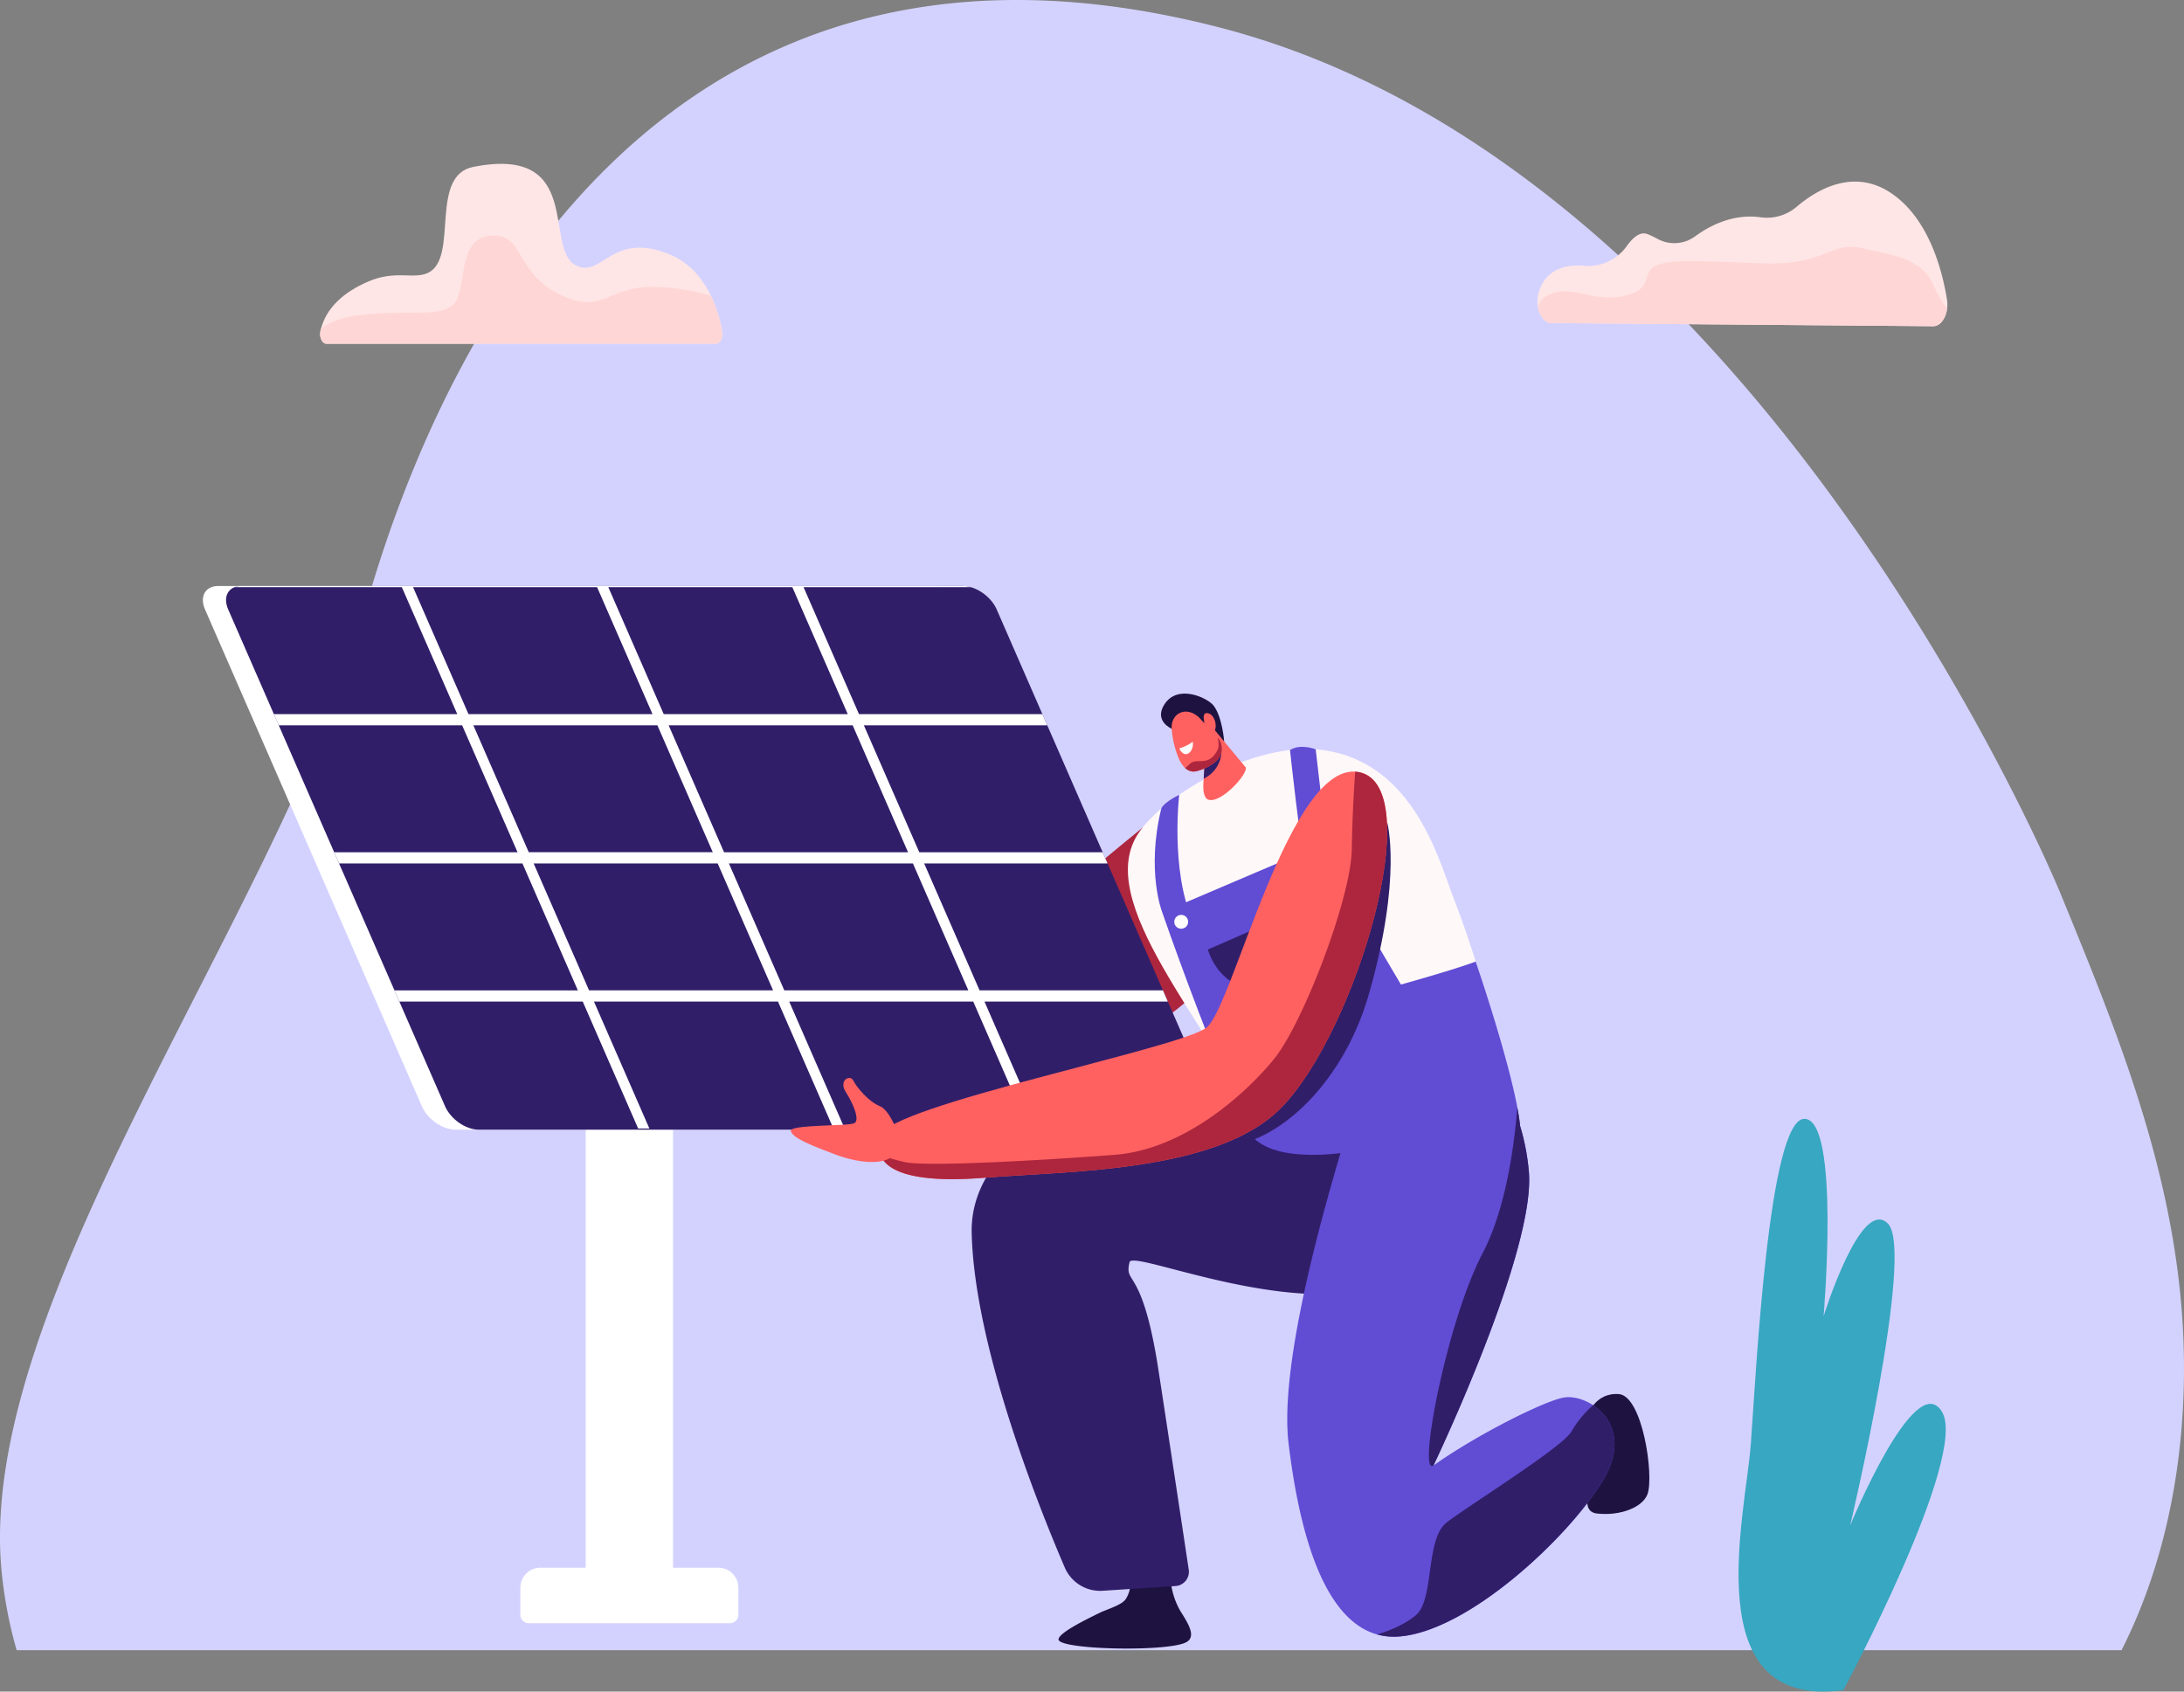 <svg xmlns="http://www.w3.org/2000/svg" width="749.809" height="580.814" viewBox="0 0 749.809 580.814">
  <rect x="0" y="0" width="749.809" height="580.814" fill="#808080" stroke="none"/>
  <g id="Grupo_83" data-name="Grupo 83" transform="translate(-3779.796 1282.048)">
    <path id="Caminho_87" data-name="Caminho 87" d="M3785.514-715.446h722.643c18.421-36.3,24.7-81.094,19.895-124.881-5.292-48.2-22.958-91.326-40.96-135.192,0,0-102.095-249.039-288.735-297.13s-264.92,98.958-293.521,200.949-134,237.016-124.427,329.763A150.824,150.824,0,0,0,3785.514-715.446Z" transform="translate(0)" fill="#d3d2ff"/>
    <g id="Grupo_79" data-name="Grupo 79" transform="translate(3849.446 -1080.839)">
      <path id="Caminho_88" data-name="Caminho 88" d="M5038.707,541.215a25.582,25.582,0,0,1-3.6-12.452l-13.766-.337s.822,4.744-1.588,8.379c-1.05,1.585-4.032,2.711-8.146,4.325-6.526,3.152-14.589,7.225-14.918,9.421-.549,3.66,37.425,4.473,43.822,1.071C5043.859,549.843,5041.649,545.792,5038.707,541.215Z" transform="translate(-4702.924 -188.955)" fill="#1e1240"/>
      <path id="Caminho_89" data-name="Caminho 89" d="M5604.7,327.908s2.413-7.773,10.588-7.237,12.167,27.932,9.917,34.308c-1.608,4.557-9.381,7.639-17.422,6.7s1.206-16.618,1.206-16.618Z" transform="translate(-5129.215 -43.225)" fill="#1e1240"/>
      <path id="Caminho_90" data-name="Caminho 90" d="M4997.771-20.661S5067.145-9.3,5062,13.96c-12.868,58.186-109.564,13.355-110.967,19.232-1.871,7.843,3.944,1.237,9.4,33.754.86,5.12,8.419,55.226,10.918,71.81a4.923,4.923,0,0,1-4.557,5.646l-24.862,1.606a13.214,13.214,0,0,1-13.135-7.953c-9.056-21.077-31.108-76.192-31.967-115.008C4896.133-8.592,4938.122-35.022,4997.771-20.661Z" transform="translate(-4632.885 198.967)" fill="#311e69"/>
      <path id="Caminho_91" data-name="Caminho 91" d="M4996.1-330.411s-36.439,29.576-40.907,34.645,24.455,34.2,37.779,34.2,28.769-20.606,28.769-20.606Z" transform="translate(-4673.497 413.399)" fill="#ad263d"/>
      <g id="Grupo_76" data-name="Grupo 76" transform="translate(0 0)">
        <path id="Caminho_92" data-name="Caminho 92" d="M4400.42,84.878V-100.56h29.973V84.878h15.563a6.88,6.88,0,0,1,6.88,6.881v9.276a2.9,2.9,0,0,1-2.9,2.9h-69.057a2.9,2.9,0,0,1-2.9-2.9V91.759a6.881,6.881,0,0,1,6.881-6.881Z" transform="translate(-4268.986 252.191)" fill="#fff"/>
        <g id="Grupo_75" data-name="Grupo 75">
          <path id="Caminho_93" data-name="Caminho 93" d="M4099.759-421.628h247.759c4.44,0,6.469-3.6,4.531-8.04l-74.457-170.59c-1.937-4.44-7.108-8.04-11.548-8.04H4018.285c-4.44,0-6.469,3.6-4.531,8.04l74.456,170.59C4090.148-425.227,4095.319-421.628,4099.759-421.628Z" transform="translate(-4013.02 608.297)" fill="#fff"/>
          <path id="Caminho_94" data-name="Caminho 94" d="M4126.4-421.628h247.759c4.439,0,6.469-3.6,4.53-8.04l-74.455-170.59c-1.938-4.44-7.109-8.04-11.549-8.04H4044.924c-4.44,0-6.469,3.6-4.531,8.04l74.456,170.59C4116.786-425.227,4121.957-421.628,4126.4-421.628Z" transform="translate(-4031.703 608.297)" fill="#311e69"/>
          <g id="Grupo_74" data-name="Grupo 74" transform="translate(10.88)">
            <path id="Caminho_95" data-name="Caminho 95" d="M4369.87-465.609l-1.683-3.854h-62.959l-19.018-43.572h62.96l-1.682-3.854h-62.959l-19.019-43.573h62.959l-1.683-3.854h-62.959l-19.018-43.572h57.438a9.776,9.776,0,0,0-2.7-.408H4051.793a6.469,6.469,0,0,0-2.34.408h57.438l19.017,43.572h-62.959l1.682,3.854h62.959l19.018,43.573h-62.959l1.682,3.854h62.959l19.018,43.572h-62.959l1.683,3.854h62.958l19.018,43.573h3.854l-19.018-43.573h63.179l19.018,43.573h3.854l-19.018-43.573h63.179l19.018,43.573h3.854l-19.018-43.573Zm-89.2-51.281H4217.5l-19.018-43.573h63.179Zm-39.718-91,19.018,43.572h-63.18l-19.018-43.572Zm-130.211,0h63.178l19.018,43.572h-63.179Zm20.7,47.426h63.179l19.018,43.573h-63.179Zm39.718,91-19.018-43.572h63.179l19.018,43.572Zm67.033,0-19.018-43.572h63.179l19.018,43.572Z" transform="translate(-4049.453 608.297)" fill="#fff"/>
          </g>
        </g>
      </g>
      <path id="Caminho_96" data-name="Caminho 96" d="M5203.735-304.68c3.663-3.359-5.355-39.165-15.492-64.984-4.8-12.233-13.345-46.615-44.955-50.86-23.9-3.209-56.916,16.578-64.31,30.37-13.281,24.77,29.108,67.395,42.322,101.61C5121.3-288.543,5188.935-291.463,5203.735-304.68Z" transform="translate(-4758.856 476.843)" fill="#fff8f8"/>
      <path id="Caminho_97" data-name="Caminho 97" d="M5210.62-243.763s-37.03-59.509-38.3-69.812l-56.385,24.049s15.338,44.209,24.509,62.814c3.295,6.685,1.43,20.075,26.264,20.424C5188.24-205.984,5229.433-216.526,5210.62-243.763Z" transform="translate(-4786.563 401.591)" fill="#614cd4"/>
      <path id="Caminho_98" data-name="Caminho 98" d="M5277.029-379.082l-1.7-11.518-3.709-31.938s-5.139-2.089-8.815.248c0,0,3.507,32.975,5.629,41.805S5277.029-379.082,5277.029-379.082Z" transform="translate(-4889.569 478.615)" fill="#614cd4"/>
      <path id="Caminho_99" data-name="Caminho 99" d="M5120.185-325.237l-10.326-2.663s-5.59-14.027-.34-35.635c0,0,.435-1.864,6.16-4.755C5115.679-368.289,5112.643-342.8,5120.185-325.237Z" transform="translate(-4780.483 439.965)" fill="#614cd4"/>
      <path id="Caminho_100" data-name="Caminho 100" d="M5285.159-287.059a2.374,2.374,0,0,0,3.188,1.053,2.374,2.374,0,0,0,1.053-3.188,2.375,2.375,0,0,0-3.188-1.053A2.374,2.374,0,0,0,5285.159-287.059Z" transform="translate(-4905.068 385.408)" fill="#fff"/>
      <path id="Caminho_101" data-name="Caminho 101" d="M5130.027-226.737a2.374,2.374,0,0,0,3.188,1.053,2.374,2.374,0,0,0,1.052-3.188,2.375,2.375,0,0,0-3.189-1.053A2.373,2.373,0,0,0,5130.027-226.737Z" transform="translate(-4796.265 343.101)" fill="#fff"/>
      <path id="Caminho_102" data-name="Caminho 102" d="M5237.459-336.835s5.285,18.586-6.239,58.966c-9.5,33.279-34.426,53.557-52.1,52.241,0,0,36.018-47.953,44.862-71.807S5237.459-336.835,5237.459-336.835Z" transform="translate(-4830.876 417.904)" fill="#311e69"/>
      <path id="Caminho_103" data-name="Caminho 103" d="M5199.451-235.8l-31.072,13.564s3.1,12.113,15.335,13.639S5207.157-215.587,5199.451-235.8Z" transform="translate(-4823.342 347.045)" fill="#311e69"/>
      <g id="Grupo_78" data-name="Grupo 78" transform="translate(328.936 36.938)">
        <path id="Caminho_104" data-name="Caminho 104" d="M5118.15-472.54s-6.07-2.548-2.626-8.178c4.554-7.444,15.059-2.4,17.067.312,2.994,4.041,3.566,12.219,3.566,12.219S5121.142-467.59,5118.15-472.54Z" transform="translate(-5114.467 484.609)" fill="#1e1240"/>
        <path id="Caminho_105" data-name="Caminho 105" d="M5166.68-444.1l10.988,13.25c.84,2.136-8.416,12.5-12.839,11.081-1.295-.414-1.805-2.574-1.725-5.157l.906-14.246Z" transform="translate(-5148.574 456.198)" fill="#ff6161"/>
        <path id="Caminho_106" data-name="Caminho 106" d="M5164.159-425.459c2.2-1.323,5.192-3.171,5.192-3.171a10.929,10.929,0,0,1-.975,7.933,10.475,10.475,0,0,1-4.809,4.54Z" transform="translate(-5148.903 445.347)" fill="#311e69"/>
        <path id="Caminho_107" data-name="Caminho 107" d="M5136.192-461.825l6.489,7.018a5.831,5.831,0,0,1-.841,8.089,16.115,16.115,0,0,1-6.363,3.23c-2.492.8-4.741-.914-6.159-4.007A31.788,31.788,0,0,1,5126.756-458C5126.369-463.188,5131.628-466.089,5136.192-461.825Z" transform="translate(-5123.072 470.072)" fill="#ff6161"/>
        <path id="Caminho_108" data-name="Caminho 108" d="M5140.161-429.258a15.729,15.729,0,0,1-4.647,2.3s.75,1.833,2.127,1.957S5140.492-426.812,5140.161-429.258Z" transform="translate(-5129.229 445.788)" fill="#fff"/>
        <g id="Grupo_77" data-name="Grupo 77" transform="translate(8.251 15.111)">
          <path id="Caminho_109" data-name="Caminho 109" d="M5144.109-425.27c2.4-1.74,6.238,1.341,9.2-4.6.552-1.109.235-3.019.007-4.136l.142.153a5.831,5.831,0,0,1-.84,8.089,16.111,16.111,0,0,1-6.363,3.229,4.06,4.06,0,0,1-4.154-1.09C5142.6-423.766,5143.376-424.739,5144.109-425.27Z" transform="translate(-5142.096 434.008)" fill="#ad263d"/>
        </g>
        <path id="Caminho_110" data-name="Caminho 110" d="M5163.781-458.062a8.356,8.356,0,0,0-.13-1.764c-.184-1.111-.2-2.8,1.583-2.266,2.592.782,3.523,6.174.853,7.079C5164.1-454.34,5163.71-456.571,5163.781-458.062Z" transform="translate(-5148.905 468.889)" fill="#ff6161"/>
      </g>
      <path id="Caminho_111" data-name="Caminho 111" d="M5354.605-26.8c-6.637,1.115-30.036,12.836-44.759,23.332,0,0,35.469-74.155,32.712-101.263a76.784,76.784,0,0,0-2.974-15.328c0-.014,0-.027,0-.041-1.72-17.054-15.254-56.387-15.254-56.387-8.039,3.037-27.52,8.4-27.52,8.4S5254.834-54.426,5260.1-11c6.362,52.438,21.711,67.39,37.777,66.258,23.76-1.674,58.035-33.778,69.958-53.265S5363.1-28.226,5354.605-26.8Z" transform="translate(-4887.353 305.44)" fill="#614cd4"/>
      <path id="Caminho_112" data-name="Caminho 112" d="M5456.733,12.829A76.747,76.747,0,0,0,5453.759-2.5c0-.014,0-.027,0-.041-.188-1.866-.525-4.011-.963-6.331-1,12.784-3.862,34.789-12,50.277-12.117,23.051-22.406,76.5-16.769,72.685C5424.021,114.092,5459.491,39.937,5456.733,12.829Z" transform="translate(-5001.528 187.883)" fill="#311e69"/>
      <path id="Caminho_113" data-name="Caminho 113" d="M5440.268,359.716c7.866-12.856,3.291-21.9-3.174-26.155a35.031,35.031,0,0,0-7.459,9.034c-3.217,5.539-35.559,25.552-42.885,31.27s-4.109,26.446-10.542,31.806c-4.219,3.516-9.883,5.582-13.292,6.592a21.635,21.635,0,0,0,7.395.716C5394.068,411.307,5428.344,379.2,5440.268,359.716Z" transform="translate(-4959.781 -52.285)" fill="#311e69"/>
      <path id="Caminho_114" data-name="Caminho 114" d="M4954.918-394.714c-23.869-5.26-43.356,80.46-52.529,87.663s-108.909,26.729-112.044,37.132,6.728,16.827,36.066,14.421c28.551-2.341,79.972-1.759,101.728-24.15C4953.8-306.056,4978.47-389.524,4954.918-394.714Z" transform="translate(-4557.814 458.661)" fill="#ff6161"/>
      <path id="Caminho_115" data-name="Caminho 115" d="M4956.364-394.633a9.8,9.8,0,0,0-1.5-.2c-.415,6.133-1,16.212-1.161,26.7-.269,16.886-16.887,60.039-26.8,72.1s-30.824,30.944-54.679,32.76-64.6,4.2-72.1,2.469a81.936,81.936,0,0,1-8.275-2.375c2.59,6.287,13.626,9.594,36.006,7.758,28.551-2.341,79.972-1.759,101.728-24.15C4955.243-305.975,4979.916-389.443,4956.364-394.633Z" transform="translate(-4559.261 458.58)" fill="#ad263d"/>
      <path id="Caminho_116" data-name="Caminho 116" d="M4726.222-22.27s-3.144-9.333-6.831-10.77-7.877-6.354-9.046-8.714-5.163-.091-2.65,3.827,4.917,9.529,3.039,10.707-22.735.371-21.89,2.81,7.307,5,15.484,8.052S4726.688-10.95,4726.222-22.27Z" transform="translate(-4486.998 211.619)" fill="#ff6161"/>
    </g>
    <path id="Caminho_117" data-name="Caminho 117" d="M5814.425,200.477s43.065-80.3,33.85-95.592-31.525,39.053-31.525,39.053,22.3-94.132,12.973-103.645-22.088,31.791-22.088,31.791,5.778-67.672-6.565-67.778-16.63,87.566-18.445,111.876S5763.777,207.3,5814.425,200.477Z" transform="translate(-1401.76 -902.198)" fill="#38a7c1"/>
    <g id="Grupo_82" data-name="Grupo 82" transform="translate(3889.699 -1225.791)">
      <g id="Grupo_80" data-name="Grupo 80" transform="translate(0 0)">
        <path id="Caminho_118" data-name="Caminho 118" d="M4149.994-1031.9h133.735c1.434,0,2.478-2.093,2.1-4.224-1.237-7.083-5.243-21.1-17.874-26.377-20.159-8.423-23.368,8.5-32.462,3.622-11-5.907,3-41.251-35.075-33.751-15.364,3.026-4.86,31.271-15.552,36.376-4.967,2.372-11.105-1.1-20.654,3.034-8.125,3.52-14.481,8.9-16.287,16.882C4147.439-1034.168,4148.5-1031.9,4149.994-1031.9Z" transform="translate(-4147.809 1093.671)" fill="#ffe6e6"/>
        <path id="Caminho_119" data-name="Caminho 119" d="M4285.834-978.354A47.751,47.751,0,0,0,4282-990.57a68.968,68.968,0,0,0-18.379-3.038c-17.252-.867-18.375,10.125-33.751,2.438s-12-21.188-23.625-20.063-7.875,18-12.375,23.251-17.251,1.875-33.751,4.2c-5.546.78-9.35,2.47-11.963,4.368-.078.283-.162.562-.227.852-.492,2.171.57,4.437,2.063,4.437h133.735C4285.164-974.13,4286.207-976.223,4285.834-978.354Z" transform="translate(-4147.809 1035.899)" fill="#ffd6d6"/>
      </g>
      <g id="Grupo_81" data-name="Grupo 81" transform="translate(417.907 6.098)">
        <path id="Caminho_120" data-name="Caminho 120" d="M5552.047-1024.686c-3.466-.029-5.888-5.509-4.449-10.389,2.47-8.378,9.582-9.768,15.663-9.248a16.191,16.191,0,0,0,14.575-6.759c2.077-2.915,4.615-5.158,7.158-4.136a32.093,32.093,0,0,1,3.346,1.581,12.03,12.03,0,0,0,12.877-.739c5.171-3.8,13.224-7.949,22.629-6.621a15.677,15.677,0,0,0,12.345-3.616c6.945-5.9,19.506-13.323,32.359-4.737,12.708,8.49,17.465,25.686,19.233,36.422.781,4.748-1.551,9.356-4.733,9.33Z" transform="translate(-5547.176 1073.252)" fill="#ffe6e6"/>
        <path id="Caminho_121" data-name="Caminho 121" d="M5688.244-977.117a39.027,39.027,0,0,1-4.564-7.757c-4.013-10.07-16.326-10.884-24.388-12.9s-11.085,2.217-20.96,4.233-17.938.2-39.1.2-8.667,8.062-20.3,11.488-18.595-3.628-26.91-.2a6.789,6.789,0,0,0-4.271,4.378c.544,3.08,2.385,5.534,4.7,5.554l131,1.087C5685.889-971.013,5687.823-973.717,5688.244-977.117Z" transform="translate(-5547.577 1020.686)" fill="#ffd6d6"/>
      </g>
    </g>
  </g>
</svg>
